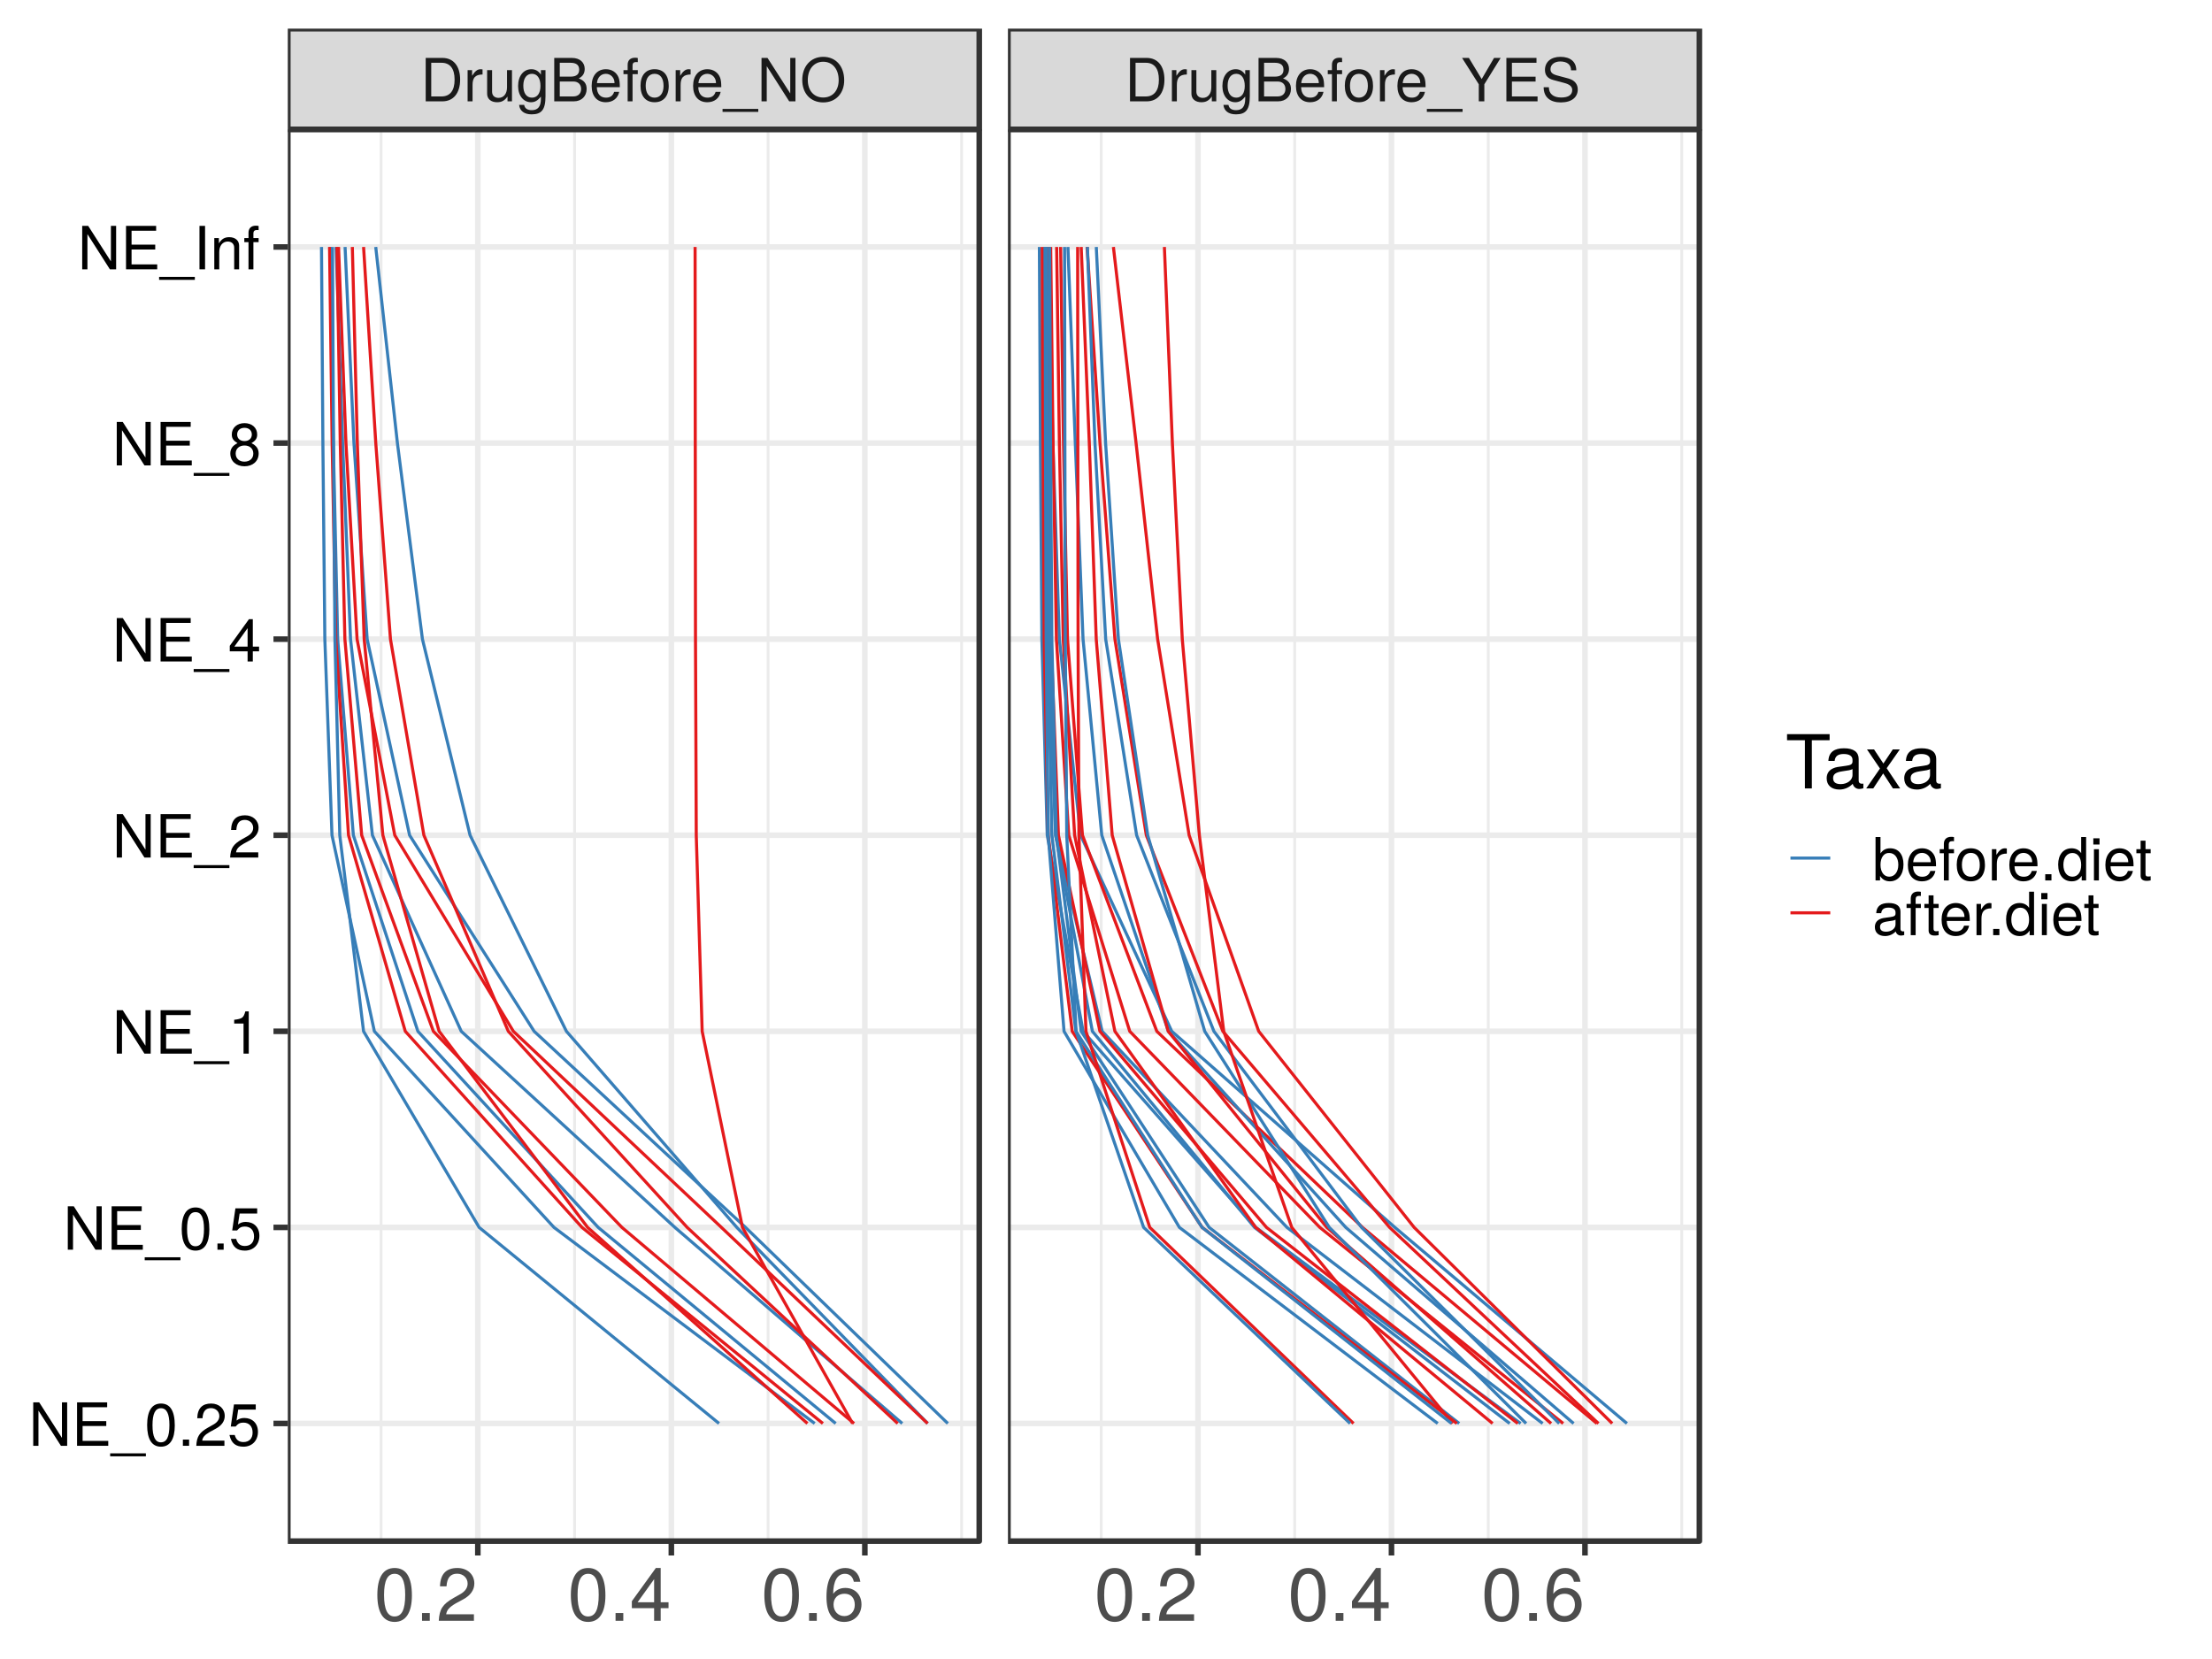 <?xml version="1.0" encoding="UTF-8"?>
<svg xmlns="http://www.w3.org/2000/svg" xmlns:xlink="http://www.w3.org/1999/xlink" width="768pt" height="576pt" viewBox="0 0 768 576" version="1.1">
<defs>
<g>
<symbol overflow="visible" id="glyph0-0">
<path style="stroke:none;" d=""/>
</symbol>
<symbol overflow="visible" id="glyph0-1">
<path style="stroke:none;" d="M 13.797 -7.547 C 13.797 -12.219 11.484 -15.078 7.656 -15.078 L 1.844 -15.078 L 1.844 0 L 7.656 0 C 11.453 0 13.797 -2.859 13.797 -7.547 Z M 11.875 -7.531 C 11.875 -3.719 10.297 -1.703 7.328 -1.703 L 3.766 -1.703 L 3.766 -13.391 L 7.328 -13.391 C 10.297 -13.391 11.875 -11.375 11.875 -7.531 Z M 11.875 -7.531 "/>
</symbol>
<symbol overflow="visible" id="glyph0-2">
<path style="stroke:none;" d="M 6.641 -9.328 L 6.641 -11.094 C 6.344 -11.125 6.203 -11.156 5.984 -11.156 C 4.859 -11.156 4.016 -10.484 3.016 -8.875 L 3.016 -10.844 L 1.453 -10.844 L 1.453 0 L 3.172 0 L 3.172 -5.625 C 3.172 -8.062 3.969 -9.281 6.641 -9.328 Z M 6.641 -9.328 "/>
</symbol>
<symbol overflow="visible" id="glyph0-3">
<path style="stroke:none;" d="M 9.969 0 L 9.969 -10.844 L 8.25 -10.844 L 8.25 -4.859 C 8.25 -2.641 7.094 -1.203 5.297 -1.203 C 3.938 -1.203 3.062 -2.031 3.062 -3.328 L 3.062 -10.844 L 1.344 -10.844 L 1.344 -2.641 C 1.344 -0.844 2.688 0.312 4.797 0.312 C 6.391 0.312 7.406 -0.25 8.422 -1.672 L 8.422 0 Z M 9.969 0 "/>
</symbol>
<symbol overflow="visible" id="glyph0-4">
<path style="stroke:none;" d="M 10.109 -1.781 L 10.109 -10.844 L 8.516 -10.844 L 8.516 -9.266 C 7.656 -10.547 6.594 -11.156 5.219 -11.156 C 2.469 -11.156 0.594 -8.828 0.594 -5.312 C 0.594 -1.906 2.531 0.312 5.062 0.312 C 6.438 0.312 7.391 -0.266 8.516 -1.641 L 8.516 -0.906 C 8.516 1.969 7.344 3.062 5.344 3.062 C 3.969 3.062 2.922 2.562 2.703 1.234 L 0.953 1.234 C 1.141 3.297 2.734 4.516 5.281 4.516 C 8.672 4.516 10.109 3 10.109 -1.781 Z M 8.359 -5.359 C 8.359 -2.766 7.234 -1.281 5.422 -1.281 C 3.531 -1.281 2.406 -2.797 2.406 -5.422 C 2.406 -8.031 3.562 -9.562 5.406 -9.562 C 7.266 -9.562 8.359 -7.984 8.359 -5.359 Z M 8.359 -5.359 "/>
</symbol>
<symbol overflow="visible" id="glyph0-5">
<path style="stroke:none;" d="M 12.891 -4.297 C 12.891 -6.125 12.062 -7.219 10.141 -7.969 C 11.5 -8.609 12.219 -9.719 12.219 -11.25 C 12.219 -13.453 10.609 -15.078 7.766 -15.078 L 1.641 -15.078 L 1.641 0 L 8.438 0 C 11.156 0 12.891 -1.828 12.891 -4.297 Z M 10.297 -10.984 C 10.297 -9.453 9.406 -8.578 7.281 -8.578 L 3.562 -8.578 L 3.562 -13.391 L 7.281 -13.391 C 9.406 -13.391 10.297 -12.516 10.297 -10.984 Z M 10.969 -4.281 C 10.969 -2.828 10.078 -1.703 8.25 -1.703 L 3.562 -1.703 L 3.562 -6.891 L 8.25 -6.891 C 10.078 -6.891 10.969 -5.75 10.969 -4.281 Z M 10.969 -4.281 "/>
</symbol>
<symbol overflow="visible" id="glyph0-6">
<path style="stroke:none;" d="M 10.609 -4.922 C 10.609 -6.5 10.484 -7.484 10.172 -8.297 C 9.469 -10.078 7.812 -11.156 5.797 -11.156 C 2.766 -11.156 0.828 -8.922 0.828 -5.359 C 0.828 -1.797 2.703 0.312 5.75 0.312 C 8.234 0.312 9.953 -1.094 10.391 -3.297 L 8.641 -3.297 C 8.172 -1.859 7.203 -1.281 5.812 -1.281 C 4.016 -1.281 2.672 -2.438 2.625 -4.922 Z M 8.766 -6.453 C 8.766 -6.453 8.766 -6.375 8.75 -6.328 L 2.672 -6.328 C 2.812 -8.25 4.031 -9.562 5.766 -9.562 C 7.469 -9.562 8.766 -8.156 8.766 -6.453 Z M 8.766 -6.453 "/>
</symbol>
<symbol overflow="visible" id="glyph0-7">
<path style="stroke:none;" d="M 5.344 -9.438 L 5.344 -10.844 L 3.531 -10.844 L 3.531 -12.531 C 3.531 -13.266 3.953 -13.641 4.734 -13.641 C 4.875 -13.641 4.938 -13.641 5.344 -13.609 L 5.344 -15.047 C 4.938 -15.125 4.719 -15.141 4.359 -15.141 C 2.766 -15.141 1.828 -14.234 1.828 -12.688 L 1.828 -10.844 L 0.375 -10.844 L 0.375 -9.438 L 1.828 -9.438 L 1.828 0 L 3.531 0 L 3.531 -9.438 Z M 5.344 -9.438 "/>
</symbol>
<symbol overflow="visible" id="glyph0-8">
<path style="stroke:none;" d="M 10.547 -5.344 C 10.547 -9.078 8.75 -11.156 5.625 -11.156 C 2.594 -11.156 0.75 -9.062 0.75 -5.422 C 0.75 -1.781 2.562 0.312 5.641 0.312 C 8.688 0.312 10.547 -1.781 10.547 -5.344 Z M 8.75 -5.359 C 8.75 -2.812 7.547 -1.281 5.641 -1.281 C 3.719 -1.281 2.547 -2.797 2.547 -5.422 C 2.547 -8.031 3.719 -9.562 5.641 -9.562 C 7.594 -9.562 8.75 -8.047 8.75 -5.359 Z M 8.75 -5.359 "/>
</symbol>
<symbol overflow="visible" id="glyph0-9">
<path style="stroke:none;" d="M 11.953 3.656 L 11.953 2.625 L -0.453 2.625 L -0.453 3.656 Z M 11.953 3.656 "/>
</symbol>
<symbol overflow="visible" id="glyph0-10">
<path style="stroke:none;" d="M 13.359 0 L 13.359 -15.078 L 11.547 -15.078 L 11.547 -2.75 L 3.656 -15.078 L 1.578 -15.078 L 1.578 0 L 3.391 0 L 3.391 -12.219 L 11.188 0 Z M 13.359 0 "/>
</symbol>
<symbol overflow="visible" id="glyph0-11">
<path style="stroke:none;" d="M 15.344 -7.297 C 15.344 -12.172 12.469 -15.453 8.047 -15.453 C 3.719 -15.453 0.781 -12.141 0.781 -7.422 C 0.781 -2.703 3.719 0.375 8.062 0.375 C 12.5 0.375 15.344 -2.875 15.344 -7.297 Z M 13.422 -7.344 C 13.422 -3.703 11.25 -1.328 8.062 -1.328 C 4.859 -1.328 2.703 -3.703 2.703 -7.422 C 2.703 -11.156 4.859 -13.75 8.047 -13.75 C 11.312 -13.75 13.422 -11.156 13.422 -7.344 Z M 13.422 -7.344 "/>
</symbol>
<symbol overflow="visible" id="glyph0-12">
<path style="stroke:none;" d="M 13.672 -15.078 L 11.375 -15.078 L 7.078 -7.734 L 2.641 -15.078 L 0.266 -15.078 L 6.078 -5.922 L 6.078 0 L 8 0 L 8 -5.922 Z M 13.672 -15.078 "/>
</symbol>
<symbol overflow="visible" id="glyph0-13">
<path style="stroke:none;" d="M 12.688 0 L 12.688 -1.703 L 3.781 -1.703 L 3.781 -6.875 L 12 -6.875 L 12 -8.562 L 3.781 -8.562 L 3.781 -13.391 L 12.312 -13.391 L 12.312 -15.078 L 1.859 -15.078 L 1.859 0 Z M 12.688 0 "/>
</symbol>
<symbol overflow="visible" id="glyph0-14">
<path style="stroke:none;" d="M 12.844 -4.141 C 12.844 -6 11.688 -7.359 9.641 -7.922 L 5.859 -8.938 C 4.031 -9.406 3.375 -10.016 3.375 -11.172 C 3.375 -12.703 4.719 -13.844 6.75 -13.844 C 9.141 -13.844 10.516 -12.75 10.516 -10.781 L 12.328 -10.781 C 12.328 -13.734 10.281 -15.453 6.812 -15.453 C 3.5 -15.453 1.453 -13.641 1.453 -10.906 C 1.453 -9.062 2.422 -7.906 4.406 -7.391 L 8.156 -6.391 C 10.047 -5.891 10.922 -5.125 10.922 -3.953 C 10.922 -2.297 9.688 -1.328 7.078 -1.328 C 4.219 -1.328 2.812 -2.75 2.812 -4.906 L 1 -4.906 C 1 -1.344 3.391 0.375 6.953 0.375 C 10.781 0.375 12.844 -1.453 12.844 -4.141 Z M 12.844 -4.141 "/>
</symbol>
<symbol overflow="visible" id="glyph0-15">
<path style="stroke:none;" d="M 10.484 -7.047 C 10.484 -12.141 8.875 -14.672 5.688 -14.672 C 2.531 -14.672 0.891 -12.109 0.891 -7.172 C 0.891 -2.234 2.547 0.312 5.688 0.312 C 8.797 0.312 10.484 -2.234 10.484 -7.047 Z M 8.625 -7.219 C 8.625 -3.062 7.672 -1.203 5.641 -1.203 C 3.719 -1.203 2.75 -3.141 2.75 -7.156 C 2.75 -11.172 3.719 -13.047 5.688 -13.047 C 7.656 -13.047 8.625 -11.156 8.625 -7.219 Z M 8.625 -7.219 "/>
</symbol>
<symbol overflow="visible" id="glyph0-16">
<path style="stroke:none;" d="M 3.953 0 L 3.953 -2.156 L 1.797 -2.156 L 1.797 0 Z M 3.953 0 "/>
</symbol>
<symbol overflow="visible" id="glyph0-17">
<path style="stroke:none;" d="M 10.578 -10.359 C 10.578 -12.844 8.641 -14.672 5.875 -14.672 C 2.875 -14.672 1.141 -13.141 1.031 -9.578 L 2.859 -9.578 C 3 -12.047 4.016 -13.078 5.812 -13.078 C 7.469 -13.078 8.703 -11.891 8.703 -10.328 C 8.703 -9.172 8.031 -8.172 6.719 -7.422 L 4.812 -6.344 C 1.766 -4.609 0.875 -3.234 0.703 0 L 10.469 0 L 10.469 -1.797 L 2.75 -1.797 C 2.938 -3 3.594 -3.766 5.406 -4.812 L 7.469 -5.938 C 9.516 -7.031 10.578 -8.562 10.578 -10.359 Z M 10.578 -10.359 "/>
</symbol>
<symbol overflow="visible" id="glyph0-18">
<path style="stroke:none;" d="M 10.609 -4.859 C 10.609 -7.766 8.688 -9.656 5.875 -9.656 C 4.844 -9.656 4.016 -9.391 3.172 -8.766 L 3.75 -12.562 L 9.844 -12.562 L 9.844 -14.359 L 2.281 -14.359 L 1.172 -6.688 L 2.859 -6.688 C 3.703 -7.703 4.406 -8.047 5.547 -8.047 C 7.516 -8.047 8.75 -6.781 8.75 -4.609 C 8.75 -2.5 7.531 -1.297 5.547 -1.297 C 3.953 -1.297 2.984 -2.109 2.547 -3.766 L 0.719 -3.766 C 1.328 -0.844 2.984 0.312 5.578 0.312 C 8.547 0.312 10.609 -1.766 10.609 -4.859 Z M 10.609 -4.859 "/>
</symbol>
<symbol overflow="visible" id="glyph0-19">
<path style="stroke:none;" d="M 7.172 0 L 7.172 -14.672 L 5.984 -14.672 C 5.344 -12.406 4.922 -12.109 2.109 -11.75 L 2.109 -10.453 L 5.359 -10.453 L 5.359 0 Z M 7.172 0 "/>
</symbol>
<symbol overflow="visible" id="glyph0-20">
<path style="stroke:none;" d="M 10.75 -3.516 L 10.75 -5.156 L 8.578 -5.156 L 8.578 -14.672 L 7.234 -14.672 L 0.578 -5.438 L 0.578 -3.516 L 6.766 -3.516 L 6.766 0 L 8.578 0 L 8.578 -3.516 Z M 6.766 -5.156 L 2.172 -5.156 L 6.766 -11.562 Z M 6.766 -5.156 "/>
</symbol>
<symbol overflow="visible" id="glyph0-21">
<path style="stroke:none;" d="M 10.609 -4.141 C 10.609 -5.766 9.781 -6.906 8.094 -7.719 C 9.594 -8.625 10.094 -9.375 10.094 -10.75 C 10.094 -13.047 8.297 -14.672 5.688 -14.672 C 3.109 -14.672 1.281 -13.047 1.281 -10.75 C 1.281 -9.391 1.781 -8.641 3.266 -7.719 C 1.594 -6.906 0.766 -5.766 0.766 -4.156 C 0.766 -1.469 2.797 0.312 5.688 0.312 C 8.578 0.312 10.609 -1.469 10.609 -4.141 Z M 8.234 -10.719 C 8.234 -9.344 7.219 -8.438 5.688 -8.438 C 4.156 -8.438 3.141 -9.344 3.141 -10.734 C 3.141 -12.141 4.156 -13.047 5.688 -13.047 C 7.234 -13.047 8.234 -12.141 8.234 -10.719 Z M 8.75 -4.109 C 8.75 -2.375 7.516 -1.297 5.641 -1.297 C 3.875 -1.297 2.625 -2.406 2.625 -4.109 C 2.625 -5.828 3.875 -6.906 5.688 -6.906 C 7.516 -6.906 8.75 -5.828 8.75 -4.109 Z M 8.75 -4.109 "/>
</symbol>
<symbol overflow="visible" id="glyph0-22">
<path style="stroke:none;" d="M 4 0 L 4 -15.078 L 2.062 -15.078 L 2.062 0 Z M 4 0 "/>
</symbol>
<symbol overflow="visible" id="glyph0-23">
<path style="stroke:none;" d="M 10.078 0 L 10.078 -8.188 C 10.078 -9.984 8.734 -11.156 6.641 -11.156 C 5.031 -11.156 4 -10.531 3.047 -9.016 L 3.047 -10.844 L 1.453 -10.844 L 1.453 0 L 3.172 0 L 3.172 -5.984 C 3.172 -8.188 4.359 -9.641 6.125 -9.641 C 7.484 -9.641 8.359 -8.812 8.359 -7.516 L 8.359 0 Z M 10.078 0 "/>
</symbol>
<symbol overflow="visible" id="glyph0-24">
<path style="stroke:none;" d="M 10.812 -5.547 C 10.812 -9.062 9.047 -11.156 6.188 -11.156 C 4.703 -11.156 3.641 -10.594 2.828 -9.375 L 2.828 -15.078 L 1.109 -15.078 L 1.109 0 L 2.672 0 L 2.672 -1.547 C 3.5 -0.297 4.594 0.312 6.109 0.312 C 8.953 0.312 10.812 -2.031 10.812 -5.547 Z M 9.016 -5.438 C 9.016 -2.984 7.734 -1.297 5.859 -1.297 C 4.031 -1.297 2.828 -2.953 2.828 -5.422 C 2.828 -7.969 4.031 -9.625 5.859 -9.531 C 7.781 -9.531 9.016 -7.859 9.016 -5.438 Z M 9.016 -5.438 "/>
</symbol>
<symbol overflow="visible" id="glyph0-25">
<path style="stroke:none;" d="M 10.234 0 L 10.234 -15.078 L 8.516 -15.078 L 8.516 -9.469 C 7.797 -10.578 6.641 -11.156 5.188 -11.156 C 2.375 -11.156 0.531 -8.984 0.531 -5.531 C 0.531 -1.859 2.344 0.312 5.25 0.312 C 6.75 0.312 7.781 -0.25 8.703 -1.594 L 8.703 0 Z M 8.516 -5.375 C 8.516 -2.875 7.328 -1.297 5.5 -1.297 C 3.594 -1.297 2.344 -2.891 2.344 -5.422 C 2.344 -7.938 3.594 -9.531 5.484 -9.531 C 7.344 -9.531 8.516 -7.875 8.516 -5.375 Z M 8.516 -5.375 "/>
</symbol>
<symbol overflow="visible" id="glyph0-26">
<path style="stroke:none;" d="M 3.172 0 L 3.172 -10.844 L 1.453 -10.844 L 1.453 0 Z M 3.391 -12.469 L 3.391 -14.625 L 1.234 -14.625 L 1.234 -12.469 Z M 3.391 -12.469 "/>
</symbol>
<symbol overflow="visible" id="glyph0-27">
<path style="stroke:none;" d="M 5.25 0 L 5.25 -1.453 C 5.031 -1.391 4.766 -1.359 4.422 -1.359 C 3.688 -1.359 3.469 -1.578 3.469 -2.344 L 3.469 -9.438 L 5.25 -9.438 L 5.25 -10.844 L 3.469 -10.844 L 3.469 -13.812 L 1.766 -13.812 L 1.766 -10.844 L 0.297 -10.844 L 0.297 -9.438 L 1.766 -9.438 L 1.766 -1.578 C 1.766 -0.469 2.5 0.141 3.844 0.141 C 4.266 0.141 4.672 0.109 5.25 0 Z M 5.25 0 "/>
</symbol>
<symbol overflow="visible" id="glyph0-28">
<path style="stroke:none;" d="M 11.062 -0.047 L 11.062 -1.344 C 10.875 -1.297 10.797 -1.297 10.703 -1.297 C 10.094 -1.297 9.766 -1.609 9.766 -2.156 L 9.766 -8.188 C 9.766 -10.109 8.359 -11.156 5.688 -11.156 C 3.062 -11.156 1.453 -10.141 1.344 -7.641 L 3.078 -7.641 C 3.234 -8.953 4.016 -9.562 5.625 -9.562 C 7.172 -9.562 8.047 -8.984 8.047 -7.938 L 8.047 -7.484 C 8.047 -6.766 7.609 -6.453 6.25 -6.281 C 3.812 -5.984 3.438 -5.891 2.766 -5.625 C 1.516 -5.109 0.875 -4.141 0.875 -2.812 C 0.875 -0.844 2.234 0.312 4.422 0.312 C 5.812 0.312 7.156 -0.266 8.109 -1.281 C 8.297 -0.453 9.047 0.141 9.891 0.141 C 10.234 0.141 10.516 0.109 11.062 -0.047 Z M 8.047 -3.75 C 8.047 -2.188 6.469 -1.203 4.797 -1.203 C 3.453 -1.203 2.672 -1.672 2.672 -2.859 C 2.672 -4 3.438 -4.484 5.281 -4.766 C 7.094 -5 7.469 -5.094 8.047 -5.359 Z M 8.047 -3.75 "/>
</symbol>
<symbol overflow="visible" id="glyph1-0">
<path style="stroke:none;" d=""/>
</symbol>
<symbol overflow="visible" id="glyph1-1">
<path style="stroke:none;" d="M 13.109 -8.812 C 13.109 -15.172 11.094 -18.328 7.109 -18.328 C 3.156 -18.328 1.109 -15.125 1.109 -8.969 C 1.109 -2.797 3.188 0.391 7.109 0.391 C 10.984 0.391 13.109 -2.797 13.109 -8.812 Z M 10.781 -9.031 C 10.781 -3.828 9.594 -1.5 7.062 -1.5 C 4.656 -1.5 3.438 -3.938 3.438 -8.953 C 3.438 -13.969 4.656 -16.312 7.109 -16.312 C 9.562 -16.312 10.781 -13.938 10.781 -9.031 Z M 10.781 -9.031 "/>
</symbol>
<symbol overflow="visible" id="glyph1-2">
<path style="stroke:none;" d="M 4.938 0 L 4.938 -2.688 L 2.25 -2.688 L 2.25 0 Z M 4.938 0 "/>
</symbol>
<symbol overflow="visible" id="glyph1-3">
<path style="stroke:none;" d="M 13.219 -12.953 C 13.219 -16.062 10.812 -18.328 7.344 -18.328 C 3.594 -18.328 1.422 -16.422 1.297 -11.969 L 3.562 -11.969 C 3.75 -15.047 5.016 -16.344 7.266 -16.344 C 9.328 -16.344 10.891 -14.875 10.891 -12.906 C 10.891 -11.453 10.031 -10.219 8.406 -9.281 L 6.031 -7.938 C 2.203 -5.766 1.094 -4.031 0.875 0 L 13.078 0 L 13.078 -2.25 L 3.438 -2.25 C 3.672 -3.75 4.5 -4.703 6.75 -6.031 L 9.328 -7.422 C 11.891 -8.797 13.219 -10.703 13.219 -12.953 Z M 13.219 -12.953 "/>
</symbol>
<symbol overflow="visible" id="glyph1-4">
<path style="stroke:none;" d="M 13.453 -4.391 L 13.453 -6.438 L 10.734 -6.438 L 10.734 -18.328 L 9.047 -18.328 L 0.719 -6.797 L 0.719 -4.391 L 8.453 -4.391 L 8.453 0 L 10.734 0 L 10.734 -4.391 Z M 8.453 -6.438 L 2.719 -6.438 L 8.453 -14.453 Z M 8.453 -6.438 "/>
</symbol>
<symbol overflow="visible" id="glyph1-5">
<path style="stroke:none;" d="M 13.266 -5.688 C 13.266 -9.109 10.938 -11.406 7.656 -11.406 C 5.844 -11.406 4.422 -10.703 3.438 -9.359 C 3.469 -13.828 4.906 -16.312 7.531 -16.312 C 9.125 -16.312 10.234 -15.312 10.609 -13.547 L 12.875 -13.547 C 12.438 -16.547 10.469 -18.328 7.688 -18.328 C 3.406 -18.328 1.109 -14.734 1.109 -8.359 C 1.109 -2.641 3.078 0.391 7.266 0.391 C 10.75 0.391 13.266 -2.094 13.266 -5.688 Z M 10.938 -5.516 C 10.938 -3.203 9.391 -1.625 7.297 -1.625 C 5.172 -1.625 3.562 -3.281 3.562 -5.641 C 3.562 -7.906 5.125 -9.391 7.375 -9.391 C 9.562 -9.391 10.938 -7.969 10.938 -5.516 Z M 10.938 -5.516 "/>
</symbol>
<symbol overflow="visible" id="glyph1-6">
<path style="stroke:none;" d="M 15.328 -16.734 L 15.328 -18.844 L 0.547 -18.844 L 0.547 -16.734 L 6.75 -16.734 L 6.75 0 L 9.156 0 L 9.156 -16.734 Z M 15.328 -16.734 "/>
</symbol>
<symbol overflow="visible" id="glyph1-7">
<path style="stroke:none;" d="M 13.828 -0.047 L 13.828 -1.688 C 13.609 -1.625 13.5 -1.625 13.375 -1.625 C 12.625 -1.625 12.203 -2.016 12.203 -2.688 L 12.203 -10.234 C 12.203 -12.641 10.453 -13.938 7.109 -13.938 C 3.828 -13.938 1.812 -12.672 1.688 -9.547 L 3.859 -9.547 C 4.031 -11.203 5.016 -11.953 7.031 -11.953 C 8.969 -11.953 10.062 -11.219 10.062 -9.938 L 10.062 -9.359 C 10.062 -8.453 9.516 -8.062 7.812 -7.859 C 4.766 -7.469 4.297 -7.375 3.469 -7.031 C 1.891 -6.391 1.094 -5.172 1.094 -3.516 C 1.094 -1.062 2.797 0.391 5.531 0.391 C 7.266 0.391 8.953 -0.344 10.141 -1.609 C 10.375 -0.562 11.297 0.188 12.359 0.188 C 12.797 0.188 13.141 0.125 13.828 -0.047 Z M 10.062 -4.688 C 10.062 -2.734 8.094 -1.5 6 -1.5 C 4.312 -1.5 3.328 -2.094 3.328 -3.562 C 3.328 -4.984 4.297 -5.609 6.594 -5.953 C 8.875 -6.266 9.328 -6.359 10.062 -6.703 Z M 10.062 -4.688 "/>
</symbol>
<symbol overflow="visible" id="glyph1-8">
<path style="stroke:none;" d="M 12.234 0 L 7.547 -7.016 L 12.109 -13.547 L 9.672 -13.547 L 6.406 -8.641 L 3.156 -13.547 L 0.703 -13.547 L 5.219 -6.906 L 0.438 0 L 2.891 0 L 6.328 -5.203 L 9.719 0 Z M 12.234 0 "/>
</symbol>
</g>
<clipPath id="clip1">
  <path d="M 99.93 44.902 L 340 44.902 L 340 536 L 99.93 536 Z M 99.93 44.902 "/>
</clipPath>
<clipPath id="clip2">
  <path d="M 131 44.902 L 133 44.902 L 133 536 L 131 536 Z M 131 44.902 "/>
</clipPath>
<clipPath id="clip3">
  <path d="M 199 44.902 L 200 44.902 L 200 536 L 199 536 Z M 199 44.902 "/>
</clipPath>
<clipPath id="clip4">
  <path d="M 266 44.902 L 268 44.902 L 268 536 L 266 536 Z M 266 44.902 "/>
</clipPath>
<clipPath id="clip5">
  <path d="M 333 44.902 L 335 44.902 L 335 536 L 333 536 Z M 333 44.902 "/>
</clipPath>
<clipPath id="clip6">
  <path d="M 99.93 493 L 340.996 493 L 340.996 496 L 99.93 496 Z M 99.93 493 "/>
</clipPath>
<clipPath id="clip7">
  <path d="M 99.93 425 L 340.996 425 L 340.996 428 L 99.93 428 Z M 99.93 425 "/>
</clipPath>
<clipPath id="clip8">
  <path d="M 99.93 357 L 340.996 357 L 340.996 360 L 99.93 360 Z M 99.93 357 "/>
</clipPath>
<clipPath id="clip9">
  <path d="M 99.93 289 L 340.996 289 L 340.996 291 L 99.93 291 Z M 99.93 289 "/>
</clipPath>
<clipPath id="clip10">
  <path d="M 99.93 220 L 340.996 220 L 340.996 223 L 99.93 223 Z M 99.93 220 "/>
</clipPath>
<clipPath id="clip11">
  <path d="M 99.93 152 L 340.996 152 L 340.996 155 L 99.93 155 Z M 99.93 152 "/>
</clipPath>
<clipPath id="clip12">
  <path d="M 99.93 84 L 340.996 84 L 340.996 87 L 99.93 87 Z M 99.93 84 "/>
</clipPath>
<clipPath id="clip13">
  <path d="M 164 44.902 L 167 44.902 L 167 536.07 L 164 536.07 Z M 164 44.902 "/>
</clipPath>
<clipPath id="clip14">
  <path d="M 232 44.902 L 235 44.902 L 235 536.07 L 232 536.07 Z M 232 44.902 "/>
</clipPath>
<clipPath id="clip15">
  <path d="M 299 44.902 L 302 44.902 L 302 536.07 L 299 536.07 Z M 299 44.902 "/>
</clipPath>
<clipPath id="clip16">
  <path d="M 99.93 44.902 L 340.996 44.902 L 340.996 536.07 L 99.93 536.07 Z M 99.93 44.902 "/>
</clipPath>
<clipPath id="clip17">
  <path d="M 349.957 44.902 L 591 44.902 L 591 536 L 349.957 536 Z M 349.957 44.902 "/>
</clipPath>
<clipPath id="clip18">
  <path d="M 381 44.902 L 383 44.902 L 383 536 L 381 536 Z M 381 44.902 "/>
</clipPath>
<clipPath id="clip19">
  <path d="M 449 44.902 L 451 44.902 L 451 536 L 449 536 Z M 449 44.902 "/>
</clipPath>
<clipPath id="clip20">
  <path d="M 516 44.902 L 518 44.902 L 518 536 L 516 536 Z M 516 44.902 "/>
</clipPath>
<clipPath id="clip21">
  <path d="M 583 44.902 L 585 44.902 L 585 536 L 583 536 Z M 583 44.902 "/>
</clipPath>
<clipPath id="clip22">
  <path d="M 349.957 493 L 591 493 L 591 496 L 349.957 496 Z M 349.957 493 "/>
</clipPath>
<clipPath id="clip23">
  <path d="M 349.957 425 L 591 425 L 591 428 L 349.957 428 Z M 349.957 425 "/>
</clipPath>
<clipPath id="clip24">
  <path d="M 349.957 357 L 591 357 L 591 360 L 349.957 360 Z M 349.957 357 "/>
</clipPath>
<clipPath id="clip25">
  <path d="M 349.957 289 L 591 289 L 591 291 L 349.957 291 Z M 349.957 289 "/>
</clipPath>
<clipPath id="clip26">
  <path d="M 349.957 220 L 591 220 L 591 223 L 349.957 223 Z M 349.957 220 "/>
</clipPath>
<clipPath id="clip27">
  <path d="M 349.957 152 L 591 152 L 591 155 L 349.957 155 Z M 349.957 152 "/>
</clipPath>
<clipPath id="clip28">
  <path d="M 349.957 84 L 591 84 L 591 87 L 349.957 87 Z M 349.957 84 "/>
</clipPath>
<clipPath id="clip29">
  <path d="M 414 44.902 L 417 44.902 L 417 536.07 L 414 536.07 Z M 414 44.902 "/>
</clipPath>
<clipPath id="clip30">
  <path d="M 482 44.902 L 485 44.902 L 485 536.07 L 482 536.07 Z M 482 44.902 "/>
</clipPath>
<clipPath id="clip31">
  <path d="M 549 44.902 L 552 44.902 L 552 536.07 L 549 536.07 Z M 549 44.902 "/>
</clipPath>
<clipPath id="clip32">
  <path d="M 349.957 44.902 L 591 44.902 L 591 536.07 L 349.957 536.07 Z M 349.957 44.902 "/>
</clipPath>
<clipPath id="clip33">
  <path d="M 99.93 9.961 L 340 9.961 L 340 45 L 99.93 45 Z M 99.93 9.961 "/>
</clipPath>
<clipPath id="clip34">
  <path d="M 99.93 9.961 L 340.996 9.961 L 340.996 45.902 L 99.93 45.902 Z M 99.93 9.961 "/>
</clipPath>
<clipPath id="clip35">
  <path d="M 349.957 9.961 L 591 9.961 L 591 45 L 349.957 45 Z M 349.957 9.961 "/>
</clipPath>
<clipPath id="clip36">
  <path d="M 349.957 9.961 L 591 9.961 L 591 45.902 L 349.957 45.902 Z M 349.957 9.961 "/>
</clipPath>
</defs>
<g id="surface6380">
<rect x="0" y="0" width="768" height="576" style="fill:rgb(100%,100%,100%);fill-opacity:1;stroke:none;"/>
<rect x="0" y="0" width="768" height="576" style="fill:rgb(100%,100%,100%);fill-opacity:1;stroke:none;"/>
<path style="fill:none;stroke-width:1.94;stroke-linecap:round;stroke-linejoin:round;stroke:rgb(100%,100%,100%);stroke-opacity:1;stroke-miterlimit:10;" d="M 0 576 L 768 576 L 768 0 L 0 0 Z M 0 576 "/>
<g clip-path="url(#clip1)" clip-rule="nonzero">
<path style=" stroke:none;fill-rule:nonzero;fill:rgb(100%,100%,100%);fill-opacity:1;" d="M 99.93 535.07 L 339.996 535.07 L 339.996 44.902 L 99.93 44.902 Z M 99.93 535.07 "/>
</g>
<g clip-path="url(#clip2)" clip-rule="nonzero">
<path style="fill:none;stroke-width:0.97;stroke-linecap:butt;stroke-linejoin:round;stroke:rgb(92.157%,92.157%,92.157%);stroke-opacity:1;stroke-miterlimit:10;" d="M 132.309 535.07 L 132.309 44.902 "/>
</g>
<g clip-path="url(#clip3)" clip-rule="nonzero">
<path style="fill:none;stroke-width:0.97;stroke-linecap:butt;stroke-linejoin:round;stroke:rgb(92.157%,92.157%,92.157%);stroke-opacity:1;stroke-miterlimit:10;" d="M 199.496 535.07 L 199.496 44.902 "/>
</g>
<g clip-path="url(#clip4)" clip-rule="nonzero">
<path style="fill:none;stroke-width:0.97;stroke-linecap:butt;stroke-linejoin:round;stroke:rgb(92.157%,92.157%,92.157%);stroke-opacity:1;stroke-miterlimit:10;" d="M 266.68 535.07 L 266.68 44.902 "/>
</g>
<g clip-path="url(#clip5)" clip-rule="nonzero">
<path style="fill:none;stroke-width:0.97;stroke-linecap:butt;stroke-linejoin:round;stroke:rgb(92.157%,92.157%,92.157%);stroke-opacity:1;stroke-miterlimit:10;" d="M 333.867 535.07 L 333.867 44.902 "/>
</g>
<g clip-path="url(#clip6)" clip-rule="nonzero">
<path style="fill:none;stroke-width:1.94;stroke-linecap:butt;stroke-linejoin:round;stroke:rgb(92.157%,92.157%,92.157%);stroke-opacity:1;stroke-miterlimit:10;" d="M 99.93 494.223 L 339.996 494.223 "/>
</g>
<g clip-path="url(#clip7)" clip-rule="nonzero">
<path style="fill:none;stroke-width:1.94;stroke-linecap:butt;stroke-linejoin:round;stroke:rgb(92.157%,92.157%,92.157%);stroke-opacity:1;stroke-miterlimit:10;" d="M 99.93 426.145 L 339.996 426.145 "/>
</g>
<g clip-path="url(#clip8)" clip-rule="nonzero">
<path style="fill:none;stroke-width:1.94;stroke-linecap:butt;stroke-linejoin:round;stroke:rgb(92.157%,92.157%,92.157%);stroke-opacity:1;stroke-miterlimit:10;" d="M 99.93 358.066 L 339.996 358.066 "/>
</g>
<g clip-path="url(#clip9)" clip-rule="nonzero">
<path style="fill:none;stroke-width:1.94;stroke-linecap:butt;stroke-linejoin:round;stroke:rgb(92.157%,92.157%,92.157%);stroke-opacity:1;stroke-miterlimit:10;" d="M 99.93 289.988 L 339.996 289.988 "/>
</g>
<g clip-path="url(#clip10)" clip-rule="nonzero">
<path style="fill:none;stroke-width:1.94;stroke-linecap:butt;stroke-linejoin:round;stroke:rgb(92.157%,92.157%,92.157%);stroke-opacity:1;stroke-miterlimit:10;" d="M 99.93 221.906 L 339.996 221.906 "/>
</g>
<g clip-path="url(#clip11)" clip-rule="nonzero">
<path style="fill:none;stroke-width:1.94;stroke-linecap:butt;stroke-linejoin:round;stroke:rgb(92.157%,92.157%,92.157%);stroke-opacity:1;stroke-miterlimit:10;" d="M 99.93 153.828 L 339.996 153.828 "/>
</g>
<g clip-path="url(#clip12)" clip-rule="nonzero">
<path style="fill:none;stroke-width:1.94;stroke-linecap:butt;stroke-linejoin:round;stroke:rgb(92.157%,92.157%,92.157%);stroke-opacity:1;stroke-miterlimit:10;" d="M 99.93 85.75 L 339.996 85.75 "/>
</g>
<g clip-path="url(#clip13)" clip-rule="nonzero">
<path style="fill:none;stroke-width:1.94;stroke-linecap:butt;stroke-linejoin:round;stroke:rgb(92.157%,92.157%,92.157%);stroke-opacity:1;stroke-miterlimit:10;" d="M 165.902 535.07 L 165.902 44.902 "/>
</g>
<g clip-path="url(#clip14)" clip-rule="nonzero">
<path style="fill:none;stroke-width:1.94;stroke-linecap:butt;stroke-linejoin:round;stroke:rgb(92.157%,92.157%,92.157%);stroke-opacity:1;stroke-miterlimit:10;" d="M 233.09 535.07 L 233.09 44.902 "/>
</g>
<g clip-path="url(#clip15)" clip-rule="nonzero">
<path style="fill:none;stroke-width:1.94;stroke-linecap:butt;stroke-linejoin:round;stroke:rgb(92.157%,92.157%,92.157%);stroke-opacity:1;stroke-miterlimit:10;" d="M 300.273 535.07 L 300.273 44.902 "/>
</g>
<path style="fill:none;stroke-width:1.067;stroke-linecap:butt;stroke-linejoin:round;stroke:rgb(21.569%,49.412%,72.157%);stroke-opacity:1;stroke-miterlimit:10;" d="M 329.082 494.223 L 258.832 426.145 L 185.453 358.066 L 142.207 289.988 L 127.477 221.906 L 122.887 153.828 L 119.809 85.75 "/>
<path style="fill:none;stroke-width:1.067;stroke-linecap:butt;stroke-linejoin:round;stroke:rgb(21.569%,49.412%,72.157%);stroke-opacity:1;stroke-miterlimit:10;" d="M 322.078 494.223 L 255.812 426.145 L 196.66 358.066 L 163.207 289.988 L 146.668 221.906 L 137.977 153.828 L 130.457 85.75 "/>
<path style="fill:none;stroke-width:1.067;stroke-linecap:butt;stroke-linejoin:round;stroke:rgb(89.412%,10.196%,10.98%);stroke-opacity:1;stroke-miterlimit:10;" d="M 322.062 494.223 L 250.465 426.145 L 178.234 358.066 L 137.062 289.988 L 123.977 221.906 L 120.113 153.828 L 117.543 85.75 "/>
<path style="fill:none;stroke-width:1.067;stroke-linecap:butt;stroke-linejoin:round;stroke:rgb(21.569%,49.412%,72.157%);stroke-opacity:1;stroke-miterlimit:10;" d="M 313.25 494.223 L 234.316 426.145 L 160.148 358.066 L 129.301 289.988 L 121.707 221.906 L 118.957 153.828 L 116.688 85.75 "/>
<path style="fill:none;stroke-width:1.067;stroke-linecap:butt;stroke-linejoin:round;stroke:rgb(89.412%,10.196%,10.98%);stroke-opacity:1;stroke-miterlimit:10;" d="M 311.684 494.223 L 238.578 426.145 L 176.488 358.066 L 147.172 289.988 L 135.566 221.906 L 130.469 153.828 L 126.23 85.75 "/>
<path style="fill:none;stroke-width:1.067;stroke-linecap:butt;stroke-linejoin:round;stroke:rgb(89.412%,10.196%,10.98%);stroke-opacity:1;stroke-miterlimit:10;" d="M 296.516 494.223 L 215.922 426.145 L 150.469 358.066 L 125.578 289.988 L 119.746 221.906 L 118.137 153.828 L 117.008 85.75 "/>
<path style="fill:none;stroke-width:1.067;stroke-linecap:butt;stroke-linejoin:round;stroke:rgb(89.412%,10.196%,10.98%);stroke-opacity:1;stroke-miterlimit:10;" d="M 296.023 494.223 L 257.781 426.145 L 243.793 358.066 L 241.742 289.988 L 241.473 221.906 L 241.395 153.828 L 241.336 85.75 "/>
<path style="fill:none;stroke-width:1.067;stroke-linecap:butt;stroke-linejoin:round;stroke:rgb(21.569%,49.412%,72.157%);stroke-opacity:1;stroke-miterlimit:10;" d="M 290.145 494.223 L 207.688 426.145 L 145.09 358.066 L 122.68 289.988 L 117.242 221.906 L 115.723 153.828 L 114.66 85.75 "/>
<path style="fill:none;stroke-width:1.067;stroke-linecap:butt;stroke-linejoin:round;stroke:rgb(89.412%,10.196%,10.98%);stroke-opacity:1;stroke-miterlimit:10;" d="M 285.695 494.223 L 202.066 426.145 L 140.715 358.066 L 121.004 289.988 L 116.586 221.906 L 115.316 153.828 L 114.418 85.75 "/>
<path style="fill:none;stroke-width:1.067;stroke-linecap:butt;stroke-linejoin:round;stroke:rgb(21.569%,49.412%,72.157%);stroke-opacity:1;stroke-miterlimit:10;" d="M 282.859 494.223 L 192.332 426.145 L 129.98 358.066 L 115.262 289.988 L 112.781 221.906 L 112.105 153.828 L 111.621 85.75 "/>
<path style="fill:none;stroke-width:1.067;stroke-linecap:butt;stroke-linejoin:round;stroke:rgb(89.412%,10.196%,10.98%);stroke-opacity:1;stroke-miterlimit:10;" d="M 280.328 494.223 L 204.016 426.145 L 152.465 358.066 L 132.93 289.988 L 126.441 221.906 L 124.062 153.828 L 122.332 85.75 "/>
<path style="fill:none;stroke-width:1.067;stroke-linecap:butt;stroke-linejoin:round;stroke:rgb(21.569%,49.412%,72.157%);stroke-opacity:1;stroke-miterlimit:10;" d="M 249.641 494.223 L 166.355 426.145 L 126.227 358.066 L 117.969 289.988 L 116.285 221.906 L 115.793 153.828 L 115.434 85.75 "/>
<g clip-path="url(#clip16)" clip-rule="nonzero">
<path style="fill:none;stroke-width:1.94;stroke-linecap:round;stroke-linejoin:round;stroke:rgb(20%,20%,20%);stroke-opacity:1;stroke-miterlimit:10;" d="M 99.93 535.07 L 339.996 535.07 L 339.996 44.902 L 99.93 44.902 Z M 99.93 535.07 "/>
</g>
<g clip-path="url(#clip17)" clip-rule="nonzero">
<path style=" stroke:none;fill-rule:nonzero;fill:rgb(100%,100%,100%);fill-opacity:1;" d="M 349.957 535.07 L 590.023 535.07 L 590.023 44.902 L 349.957 44.902 Z M 349.957 535.07 "/>
</g>
<g clip-path="url(#clip18)" clip-rule="nonzero">
<path style="fill:none;stroke-width:0.97;stroke-linecap:butt;stroke-linejoin:round;stroke:rgb(92.157%,92.157%,92.157%);stroke-opacity:1;stroke-miterlimit:10;" d="M 382.336 535.07 L 382.336 44.902 "/>
</g>
<g clip-path="url(#clip19)" clip-rule="nonzero">
<path style="fill:none;stroke-width:0.97;stroke-linecap:butt;stroke-linejoin:round;stroke:rgb(92.157%,92.157%,92.157%);stroke-opacity:1;stroke-miterlimit:10;" d="M 449.523 535.07 L 449.523 44.902 "/>
</g>
<g clip-path="url(#clip20)" clip-rule="nonzero">
<path style="fill:none;stroke-width:0.97;stroke-linecap:butt;stroke-linejoin:round;stroke:rgb(92.157%,92.157%,92.157%);stroke-opacity:1;stroke-miterlimit:10;" d="M 516.711 535.07 L 516.711 44.902 "/>
</g>
<g clip-path="url(#clip21)" clip-rule="nonzero">
<path style="fill:none;stroke-width:0.97;stroke-linecap:butt;stroke-linejoin:round;stroke:rgb(92.157%,92.157%,92.157%);stroke-opacity:1;stroke-miterlimit:10;" d="M 583.895 535.07 L 583.895 44.902 "/>
</g>
<g clip-path="url(#clip22)" clip-rule="nonzero">
<path style="fill:none;stroke-width:1.94;stroke-linecap:butt;stroke-linejoin:round;stroke:rgb(92.157%,92.157%,92.157%);stroke-opacity:1;stroke-miterlimit:10;" d="M 349.957 494.223 L 590.023 494.223 "/>
</g>
<g clip-path="url(#clip23)" clip-rule="nonzero">
<path style="fill:none;stroke-width:1.94;stroke-linecap:butt;stroke-linejoin:round;stroke:rgb(92.157%,92.157%,92.157%);stroke-opacity:1;stroke-miterlimit:10;" d="M 349.957 426.145 L 590.023 426.145 "/>
</g>
<g clip-path="url(#clip24)" clip-rule="nonzero">
<path style="fill:none;stroke-width:1.94;stroke-linecap:butt;stroke-linejoin:round;stroke:rgb(92.157%,92.157%,92.157%);stroke-opacity:1;stroke-miterlimit:10;" d="M 349.957 358.066 L 590.023 358.066 "/>
</g>
<g clip-path="url(#clip25)" clip-rule="nonzero">
<path style="fill:none;stroke-width:1.94;stroke-linecap:butt;stroke-linejoin:round;stroke:rgb(92.157%,92.157%,92.157%);stroke-opacity:1;stroke-miterlimit:10;" d="M 349.957 289.988 L 590.023 289.988 "/>
</g>
<g clip-path="url(#clip26)" clip-rule="nonzero">
<path style="fill:none;stroke-width:1.94;stroke-linecap:butt;stroke-linejoin:round;stroke:rgb(92.157%,92.157%,92.157%);stroke-opacity:1;stroke-miterlimit:10;" d="M 349.957 221.906 L 590.023 221.906 "/>
</g>
<g clip-path="url(#clip27)" clip-rule="nonzero">
<path style="fill:none;stroke-width:1.94;stroke-linecap:butt;stroke-linejoin:round;stroke:rgb(92.157%,92.157%,92.157%);stroke-opacity:1;stroke-miterlimit:10;" d="M 349.957 153.828 L 590.023 153.828 "/>
</g>
<g clip-path="url(#clip28)" clip-rule="nonzero">
<path style="fill:none;stroke-width:1.94;stroke-linecap:butt;stroke-linejoin:round;stroke:rgb(92.157%,92.157%,92.157%);stroke-opacity:1;stroke-miterlimit:10;" d="M 349.957 85.75 L 590.023 85.75 "/>
</g>
<g clip-path="url(#clip29)" clip-rule="nonzero">
<path style="fill:none;stroke-width:1.94;stroke-linecap:butt;stroke-linejoin:round;stroke:rgb(92.157%,92.157%,92.157%);stroke-opacity:1;stroke-miterlimit:10;" d="M 415.93 535.07 L 415.93 44.902 "/>
</g>
<g clip-path="url(#clip30)" clip-rule="nonzero">
<path style="fill:none;stroke-width:1.94;stroke-linecap:butt;stroke-linejoin:round;stroke:rgb(92.157%,92.157%,92.157%);stroke-opacity:1;stroke-miterlimit:10;" d="M 483.117 535.07 L 483.117 44.902 "/>
</g>
<g clip-path="url(#clip31)" clip-rule="nonzero">
<path style="fill:none;stroke-width:1.94;stroke-linecap:butt;stroke-linejoin:round;stroke:rgb(92.157%,92.157%,92.157%);stroke-opacity:1;stroke-miterlimit:10;" d="M 550.301 535.07 L 550.301 44.902 "/>
</g>
<path style="fill:none;stroke-width:1.067;stroke-linecap:butt;stroke-linejoin:round;stroke:rgb(21.569%,49.412%,72.157%);stroke-opacity:1;stroke-miterlimit:10;" d="M 564.867 494.223 L 484.281 426.145 L 406.836 358.066 L 375.184 289.988 L 367.805 221.906 L 365.555 153.828 L 363.984 85.75 "/>
<path style="fill:none;stroke-width:1.067;stroke-linecap:butt;stroke-linejoin:round;stroke:rgb(89.412%,10.196%,10.98%);stroke-opacity:1;stroke-miterlimit:10;" d="M 559.754 494.223 L 490.98 426.145 L 437.027 358.066 L 412.859 289.988 L 401.926 221.906 L 394.441 153.828 L 386.57 85.75 "/>
<path style="fill:none;stroke-width:1.067;stroke-linecap:butt;stroke-linejoin:round;stroke:rgb(89.412%,10.196%,10.98%);stroke-opacity:1;stroke-miterlimit:10;" d="M 554.977 494.223 L 482.465 426.145 L 424.574 358.066 L 398 289.988 L 387.094 221.906 L 381.906 153.828 L 377.434 85.75 "/>
<path style="fill:none;stroke-width:1.067;stroke-linecap:butt;stroke-linejoin:round;stroke:rgb(89.412%,10.196%,10.98%);stroke-opacity:1;stroke-miterlimit:10;" d="M 554.426 494.223 L 473.039 426.145 L 401.645 358.066 L 375.824 289.988 L 370.633 221.906 L 369.234 153.828 L 368.246 85.75 "/>
<path style="fill:none;stroke-width:1.067;stroke-linecap:butt;stroke-linejoin:round;stroke:rgb(21.569%,49.412%,72.157%);stroke-opacity:1;stroke-miterlimit:10;" d="M 546.344 494.223 L 467.242 426.145 L 405.672 358.066 L 382.535 289.988 L 376.027 221.906 L 373.34 153.828 L 370.785 85.75 "/>
<path style="fill:none;stroke-width:1.067;stroke-linecap:butt;stroke-linejoin:round;stroke:rgb(89.412%,10.196%,10.98%);stroke-opacity:1;stroke-miterlimit:10;" d="M 542.719 494.223 L 458.23 426.145 L 392.246 358.066 L 371.07 289.988 L 366.785 221.906 L 365.617 153.828 L 364.789 85.75 "/>
<path style="fill:none;stroke-width:1.067;stroke-linecap:butt;stroke-linejoin:round;stroke:rgb(21.569%,49.412%,72.157%);stroke-opacity:1;stroke-miterlimit:10;" d="M 541.363 494.223 L 472.727 426.145 L 421.469 358.066 L 394.633 289.988 L 383.895 221.906 L 380.172 153.828 L 377.551 85.75 "/>
<path style="fill:none;stroke-width:1.067;stroke-linecap:butt;stroke-linejoin:round;stroke:rgb(89.412%,10.196%,10.98%);stroke-opacity:1;stroke-miterlimit:10;" d="M 538.539 494.223 L 460.664 426.145 L 405.602 358.066 L 386.156 289.988 L 380.613 221.906 L 378.203 153.828 L 375.387 85.75 "/>
<path style="fill:none;stroke-width:1.067;stroke-linecap:butt;stroke-linejoin:round;stroke:rgb(21.569%,49.412%,72.157%);stroke-opacity:1;stroke-miterlimit:10;" d="M 535.598 494.223 L 446.824 426.145 L 382.664 358.066 L 366.508 289.988 L 363.836 221.906 L 363.113 153.828 L 362.598 85.75 "/>
<path style="fill:none;stroke-width:1.067;stroke-linecap:butt;stroke-linejoin:round;stroke:rgb(21.569%,49.412%,72.157%);stroke-opacity:1;stroke-miterlimit:10;" d="M 529.863 494.223 L 461.52 426.145 L 418.277 358.066 L 398.48 289.988 L 388.312 221.906 L 383.859 153.828 L 380.633 85.75 "/>
<path style="fill:none;stroke-width:1.067;stroke-linecap:butt;stroke-linejoin:round;stroke:rgb(21.569%,49.412%,72.157%);stroke-opacity:1;stroke-miterlimit:10;" d="M 527.941 494.223 L 435.996 426.145 L 376.039 358.066 L 363.598 289.988 L 361.734 221.906 L 361.234 153.828 L 360.871 85.75 "/>
<path style="fill:none;stroke-width:1.067;stroke-linecap:butt;stroke-linejoin:round;stroke:rgb(89.412%,10.196%,10.98%);stroke-opacity:1;stroke-miterlimit:10;" d="M 526.977 494.223 L 439.719 426.145 L 381.887 358.066 L 367.484 289.988 L 364.93 221.906 L 364.23 153.828 L 363.727 85.75 "/>
<path style="fill:none;stroke-width:1.067;stroke-linecap:butt;stroke-linejoin:round;stroke:rgb(21.569%,49.412%,72.157%);stroke-opacity:1;stroke-miterlimit:10;" d="M 524.164 494.223 L 435.566 426.145 L 379.273 358.066 L 366.504 289.988 L 364.383 221.906 L 363.805 153.828 L 363.383 85.75 "/>
<path style="fill:none;stroke-width:1.067;stroke-linecap:butt;stroke-linejoin:round;stroke:rgb(89.412%,10.196%,10.98%);stroke-opacity:1;stroke-miterlimit:10;" d="M 518.223 494.223 L 435.965 426.145 L 387.09 358.066 L 373.109 289.988 L 369.152 221.906 L 367.82 153.828 L 366.863 85.75 "/>
<path style="fill:none;stroke-width:1.067;stroke-linecap:butt;stroke-linejoin:round;stroke:rgb(21.569%,49.412%,72.157%);stroke-opacity:1;stroke-miterlimit:10;" d="M 506.625 494.223 L 419.805 426.145 L 375.383 358.066 L 366.746 289.988 L 365.195 221.906 L 364.754 153.828 L 364.43 85.75 "/>
<path style="fill:none;stroke-width:1.067;stroke-linecap:butt;stroke-linejoin:round;stroke:rgb(89.412%,10.196%,10.98%);stroke-opacity:1;stroke-miterlimit:10;" d="M 505.816 494.223 L 417.379 426.145 L 372.266 358.066 L 363.941 289.988 L 362.531 221.906 L 362.133 153.828 L 361.844 85.75 "/>
<path style="fill:none;stroke-width:1.067;stroke-linecap:butt;stroke-linejoin:round;stroke:rgb(89.412%,10.196%,10.98%);stroke-opacity:1;stroke-miterlimit:10;" d="M 504.344 494.223 L 448.492 426.145 L 424.879 358.066 L 416.414 289.988 L 410.484 221.906 L 407.047 153.828 L 404.273 85.75 "/>
<path style="fill:none;stroke-width:1.067;stroke-linecap:butt;stroke-linejoin:round;stroke:rgb(21.569%,49.412%,72.157%);stroke-opacity:1;stroke-miterlimit:10;" d="M 503.977 494.223 L 417.34 426.145 L 373.547 358.066 L 365.215 289.988 L 363.789 221.906 L 363.391 153.828 L 363.098 85.75 "/>
<path style="fill:none;stroke-width:1.067;stroke-linecap:butt;stroke-linejoin:round;stroke:rgb(21.569%,49.412%,72.157%);stroke-opacity:1;stroke-miterlimit:10;" d="M 499.176 494.223 L 409.48 426.145 L 369.43 358.066 L 363.93 289.988 L 363.211 221.906 L 363.008 153.828 L 362.859 85.75 "/>
<path style="fill:none;stroke-width:1.067;stroke-linecap:butt;stroke-linejoin:round;stroke:rgb(89.412%,10.196%,10.98%);stroke-opacity:1;stroke-miterlimit:10;" d="M 469.934 494.223 L 399.195 426.145 L 377.043 358.066 L 374.598 289.988 L 374.305 221.906 L 374.219 153.828 L 374.156 85.75 "/>
<path style="fill:none;stroke-width:1.067;stroke-linecap:butt;stroke-linejoin:round;stroke:rgb(21.569%,49.412%,72.157%);stroke-opacity:1;stroke-miterlimit:10;" d="M 468.766 494.223 L 397.062 426.145 L 373.609 358.066 L 370.375 289.988 L 369.867 221.906 L 369.723 153.828 L 369.617 85.75 "/>
<g clip-path="url(#clip32)" clip-rule="nonzero">
<path style="fill:none;stroke-width:1.94;stroke-linecap:round;stroke-linejoin:round;stroke:rgb(20%,20%,20%);stroke-opacity:1;stroke-miterlimit:10;" d="M 349.957 535.07 L 590.023 535.07 L 590.023 44.902 L 349.957 44.902 Z M 349.957 535.07 "/>
</g>
<g clip-path="url(#clip33)" clip-rule="nonzero">
<path style=" stroke:none;fill-rule:nonzero;fill:rgb(85.098%,85.098%,85.098%);fill-opacity:1;" d="M 99.93 44.902 L 339.996 44.902 L 339.996 9.961 L 99.93 9.961 Z M 99.93 44.902 "/>
</g>
<g clip-path="url(#clip34)" clip-rule="nonzero">
<path style="fill:none;stroke-width:1.94;stroke-linecap:round;stroke-linejoin:round;stroke:rgb(20%,20%,20%);stroke-opacity:1;stroke-miterlimit:10;" d="M 99.93 44.902 L 339.996 44.902 L 339.996 9.961 L 99.93 9.961 Z M 99.93 44.902 "/>
</g>
<g style="fill:rgb(10.196%,10.196%,10.196%);fill-opacity:1;">
  <use xlink:href="#glyph0-1" x="145.961" y="35.187"/>
  <use xlink:href="#glyph0-2" x="160.897" y="35.187"/>
  <use xlink:href="#glyph0-3" x="167.786" y="35.187"/>
  <use xlink:href="#glyph0-4" x="179.288" y="35.187"/>
  <use xlink:href="#glyph0-5" x="190.79" y="35.187"/>
  <use xlink:href="#glyph0-6" x="204.589" y="35.187"/>
  <use xlink:href="#glyph0-7" x="216.091" y="35.187"/>
  <use xlink:href="#glyph0-8" x="221.635" y="35.187"/>
  <use xlink:href="#glyph0-2" x="233.137" y="35.187"/>
  <use xlink:href="#glyph0-6" x="239.818" y="35.187"/>
  <use xlink:href="#glyph0-9" x="251.32" y="35.187"/>
  <use xlink:href="#glyph0-10" x="262.822" y="35.187"/>
  <use xlink:href="#glyph0-11" x="277.759" y="35.187"/>
</g>
<g clip-path="url(#clip35)" clip-rule="nonzero">
<path style=" stroke:none;fill-rule:nonzero;fill:rgb(85.098%,85.098%,85.098%);fill-opacity:1;" d="M 349.957 44.902 L 590.023 44.902 L 590.023 9.961 L 349.957 9.961 Z M 349.957 44.902 "/>
</g>
<g clip-path="url(#clip36)" clip-rule="nonzero">
<path style="fill:none;stroke-width:1.94;stroke-linecap:round;stroke-linejoin:round;stroke:rgb(20%,20%,20%);stroke-opacity:1;stroke-miterlimit:10;" d="M 349.957 44.902 L 590.023 44.902 L 590.023 9.961 L 349.957 9.961 Z M 349.957 44.902 "/>
</g>
<g style="fill:rgb(10.196%,10.196%,10.196%);fill-opacity:1;">
  <use xlink:href="#glyph0-1" x="390.492" y="35.187"/>
  <use xlink:href="#glyph0-2" x="405.429" y="35.187"/>
  <use xlink:href="#glyph0-3" x="412.317" y="35.187"/>
  <use xlink:href="#glyph0-4" x="423.819" y="35.187"/>
  <use xlink:href="#glyph0-5" x="435.321" y="35.187"/>
  <use xlink:href="#glyph0-6" x="449.12" y="35.187"/>
  <use xlink:href="#glyph0-7" x="460.622" y="35.187"/>
  <use xlink:href="#glyph0-8" x="466.166" y="35.187"/>
  <use xlink:href="#glyph0-2" x="477.668" y="35.187"/>
  <use xlink:href="#glyph0-6" x="484.35" y="35.187"/>
  <use xlink:href="#glyph0-9" x="495.852" y="35.187"/>
  <use xlink:href="#glyph0-12" x="507.354" y="35.187"/>
  <use xlink:href="#glyph0-13" x="521.152" y="35.187"/>
  <use xlink:href="#glyph0-14" x="534.951" y="35.187"/>
</g>
<path style="fill:none;stroke-width:1.94;stroke-linecap:butt;stroke-linejoin:round;stroke:rgb(20%,20%,20%);stroke-opacity:1;stroke-miterlimit:10;" d="M 165.902 540.051 L 165.902 535.07 "/>
<path style="fill:none;stroke-width:1.94;stroke-linecap:butt;stroke-linejoin:round;stroke:rgb(20%,20%,20%);stroke-opacity:1;stroke-miterlimit:10;" d="M 233.09 540.051 L 233.09 535.07 "/>
<path style="fill:none;stroke-width:1.94;stroke-linecap:butt;stroke-linejoin:round;stroke:rgb(20%,20%,20%);stroke-opacity:1;stroke-miterlimit:10;" d="M 300.273 540.051 L 300.273 535.07 "/>
<g style="fill:rgb(30.196%,30.196%,30.196%);fill-opacity:1;">
  <use xlink:href="#glyph1-1" x="129.902" y="562.73"/>
  <use xlink:href="#glyph1-2" x="144.28" y="562.73"/>
  <use xlink:href="#glyph1-3" x="151.469" y="562.73"/>
</g>
<g style="fill:rgb(30.196%,30.196%,30.196%);fill-opacity:1;">
  <use xlink:href="#glyph1-1" x="197.09" y="562.73"/>
  <use xlink:href="#glyph1-2" x="211.468" y="562.73"/>
  <use xlink:href="#glyph1-4" x="218.656" y="562.73"/>
</g>
<g style="fill:rgb(30.196%,30.196%,30.196%);fill-opacity:1;">
  <use xlink:href="#glyph1-1" x="264.273" y="562.73"/>
  <use xlink:href="#glyph1-2" x="278.651" y="562.73"/>
  <use xlink:href="#glyph1-5" x="285.84" y="562.73"/>
</g>
<path style="fill:none;stroke-width:1.94;stroke-linecap:butt;stroke-linejoin:round;stroke:rgb(20%,20%,20%);stroke-opacity:1;stroke-miterlimit:10;" d="M 415.93 540.051 L 415.93 535.07 "/>
<path style="fill:none;stroke-width:1.94;stroke-linecap:butt;stroke-linejoin:round;stroke:rgb(20%,20%,20%);stroke-opacity:1;stroke-miterlimit:10;" d="M 483.117 540.051 L 483.117 535.07 "/>
<path style="fill:none;stroke-width:1.94;stroke-linecap:butt;stroke-linejoin:round;stroke:rgb(20%,20%,20%);stroke-opacity:1;stroke-miterlimit:10;" d="M 550.301 540.051 L 550.301 535.07 "/>
<g style="fill:rgb(30.196%,30.196%,30.196%);fill-opacity:1;">
  <use xlink:href="#glyph1-1" x="379.93" y="562.73"/>
  <use xlink:href="#glyph1-2" x="394.308" y="562.73"/>
  <use xlink:href="#glyph1-3" x="401.496" y="562.73"/>
</g>
<g style="fill:rgb(30.196%,30.196%,30.196%);fill-opacity:1;">
  <use xlink:href="#glyph1-1" x="447.117" y="562.73"/>
  <use xlink:href="#glyph1-2" x="461.495" y="562.73"/>
  <use xlink:href="#glyph1-4" x="468.684" y="562.73"/>
</g>
<g style="fill:rgb(30.196%,30.196%,30.196%);fill-opacity:1;">
  <use xlink:href="#glyph1-1" x="514.301" y="562.73"/>
  <use xlink:href="#glyph1-2" x="528.679" y="562.73"/>
  <use xlink:href="#glyph1-5" x="535.867" y="562.73"/>
</g>
<g style="fill:rgb(0%,0%,0%);fill-opacity:1;">
  <use xlink:href="#glyph0-10" x="9.961" y="501.976"/>
  <use xlink:href="#glyph0-13" x="24.897" y="501.976"/>
  <use xlink:href="#glyph0-9" x="38.696" y="501.976"/>
  <use xlink:href="#glyph0-15" x="50.198" y="501.976"/>
  <use xlink:href="#glyph0-16" x="61.7" y="501.976"/>
  <use xlink:href="#glyph0-17" x="67.451" y="501.976"/>
  <use xlink:href="#glyph0-18" x="78.953" y="501.976"/>
</g>
<g style="fill:rgb(0%,0%,0%);fill-opacity:1;">
  <use xlink:href="#glyph0-10" x="21.961" y="433.897"/>
  <use xlink:href="#glyph0-13" x="36.897" y="433.897"/>
  <use xlink:href="#glyph0-9" x="50.696" y="433.897"/>
  <use xlink:href="#glyph0-15" x="62.198" y="433.897"/>
  <use xlink:href="#glyph0-16" x="73.7" y="433.897"/>
  <use xlink:href="#glyph0-18" x="79.451" y="433.897"/>
</g>
<g style="fill:rgb(0%,0%,0%);fill-opacity:1;">
  <use xlink:href="#glyph0-10" x="38.961" y="365.819"/>
  <use xlink:href="#glyph0-13" x="53.897" y="365.819"/>
  <use xlink:href="#glyph0-9" x="67.696" y="365.819"/>
  <use xlink:href="#glyph0-19" x="79.198" y="365.819"/>
</g>
<g style="fill:rgb(0%,0%,0%);fill-opacity:1;">
  <use xlink:href="#glyph0-10" x="38.961" y="297.741"/>
  <use xlink:href="#glyph0-13" x="53.897" y="297.741"/>
  <use xlink:href="#glyph0-9" x="67.696" y="297.741"/>
  <use xlink:href="#glyph0-17" x="79.198" y="297.741"/>
</g>
<g style="fill:rgb(0%,0%,0%);fill-opacity:1;">
  <use xlink:href="#glyph0-10" x="38.961" y="229.659"/>
  <use xlink:href="#glyph0-13" x="53.897" y="229.659"/>
  <use xlink:href="#glyph0-9" x="67.696" y="229.659"/>
  <use xlink:href="#glyph0-20" x="79.198" y="229.659"/>
</g>
<g style="fill:rgb(0%,0%,0%);fill-opacity:1;">
  <use xlink:href="#glyph0-10" x="38.961" y="161.581"/>
  <use xlink:href="#glyph0-13" x="53.897" y="161.581"/>
  <use xlink:href="#glyph0-9" x="67.696" y="161.581"/>
  <use xlink:href="#glyph0-21" x="79.198" y="161.581"/>
</g>
<g style="fill:rgb(0%,0%,0%);fill-opacity:1;">
  <use xlink:href="#glyph0-10" x="26.961" y="93.503"/>
  <use xlink:href="#glyph0-13" x="41.897" y="93.503"/>
  <use xlink:href="#glyph0-9" x="55.696" y="93.503"/>
  <use xlink:href="#glyph0-22" x="67.198" y="93.503"/>
  <use xlink:href="#glyph0-23" x="72.949" y="93.503"/>
  <use xlink:href="#glyph0-7" x="84.451" y="93.503"/>
</g>
<path style="fill:none;stroke-width:1.94;stroke-linecap:butt;stroke-linejoin:round;stroke:rgb(20%,20%,20%);stroke-opacity:1;stroke-miterlimit:10;" d="M 94.949 494.223 L 99.93 494.223 "/>
<path style="fill:none;stroke-width:1.94;stroke-linecap:butt;stroke-linejoin:round;stroke:rgb(20%,20%,20%);stroke-opacity:1;stroke-miterlimit:10;" d="M 94.949 426.145 L 99.93 426.145 "/>
<path style="fill:none;stroke-width:1.94;stroke-linecap:butt;stroke-linejoin:round;stroke:rgb(20%,20%,20%);stroke-opacity:1;stroke-miterlimit:10;" d="M 94.949 358.066 L 99.93 358.066 "/>
<path style="fill:none;stroke-width:1.94;stroke-linecap:butt;stroke-linejoin:round;stroke:rgb(20%,20%,20%);stroke-opacity:1;stroke-miterlimit:10;" d="M 94.949 289.988 L 99.93 289.988 "/>
<path style="fill:none;stroke-width:1.94;stroke-linecap:butt;stroke-linejoin:round;stroke:rgb(20%,20%,20%);stroke-opacity:1;stroke-miterlimit:10;" d="M 94.949 221.906 L 99.93 221.906 "/>
<path style="fill:none;stroke-width:1.94;stroke-linecap:butt;stroke-linejoin:round;stroke:rgb(20%,20%,20%);stroke-opacity:1;stroke-miterlimit:10;" d="M 94.949 153.828 L 99.93 153.828 "/>
<path style="fill:none;stroke-width:1.94;stroke-linecap:butt;stroke-linejoin:round;stroke:rgb(20%,20%,20%);stroke-opacity:1;stroke-miterlimit:10;" d="M 94.949 85.75 L 99.93 85.75 "/>
<path style=" stroke:none;fill-rule:nonzero;fill:rgb(100%,100%,100%);fill-opacity:1;" d="M 609.949 336.391 L 758.039 336.391 L 758.039 243.582 L 609.949 243.582 Z M 609.949 336.391 "/>
<g style="fill:rgb(0%,0%,0%);fill-opacity:1;">
  <use xlink:href="#glyph1-6" x="619.91" y="273.738"/>
  <use xlink:href="#glyph1-7" x="633.124" y="273.738"/>
  <use xlink:href="#glyph1-8" x="647.502" y="273.738"/>
  <use xlink:href="#glyph1-7" x="660.044" y="273.738"/>
</g>
<path style=" stroke:none;fill-rule:nonzero;fill:rgb(100%,100%,100%);fill-opacity:1;" d="M 619.91 307.43 L 637.191 307.43 L 637.191 288.43 L 619.91 288.43 Z M 619.91 307.43 "/>
<path style="fill:none;stroke-width:1.067;stroke-linecap:butt;stroke-linejoin:round;stroke:rgb(21.569%,49.412%,72.157%);stroke-opacity:1;stroke-miterlimit:10;" d="M 621.641 297.93 L 635.465 297.93 "/>
<path style=" stroke:none;fill-rule:nonzero;fill:rgb(100%,100%,100%);fill-opacity:1;" d="M 619.91 326.43 L 637.191 326.43 L 637.191 307.43 L 619.91 307.43 Z M 619.91 326.43 "/>
<path style="fill:none;stroke-width:1.067;stroke-linecap:butt;stroke-linejoin:round;stroke:rgb(89.412%,10.196%,10.98%);stroke-opacity:1;stroke-miterlimit:10;" d="M 621.641 316.93 L 635.465 316.93 "/>
<g style="fill:rgb(0%,0%,0%);fill-opacity:1;">
  <use xlink:href="#glyph0-24" x="650.074" y="305.683"/>
  <use xlink:href="#glyph0-6" x="661.576" y="305.683"/>
  <use xlink:href="#glyph0-7" x="673.078" y="305.683"/>
  <use xlink:href="#glyph0-8" x="678.622" y="305.683"/>
  <use xlink:href="#glyph0-2" x="690.124" y="305.683"/>
  <use xlink:href="#glyph0-6" x="696.806" y="305.683"/>
  <use xlink:href="#glyph0-16" x="708.308" y="305.683"/>
  <use xlink:href="#glyph0-25" x="714.059" y="305.683"/>
  <use xlink:href="#glyph0-26" x="725.561" y="305.683"/>
  <use xlink:href="#glyph0-6" x="730.153" y="305.683"/>
  <use xlink:href="#glyph0-27" x="741.448" y="305.683"/>
</g>
<g style="fill:rgb(0%,0%,0%);fill-opacity:1;">
  <use xlink:href="#glyph0-28" x="650.074" y="324.683"/>
  <use xlink:href="#glyph0-7" x="661.576" y="324.683"/>
  <use xlink:href="#glyph0-27" x="667.845" y="324.683"/>
  <use xlink:href="#glyph0-6" x="673.285" y="324.683"/>
  <use xlink:href="#glyph0-2" x="684.787" y="324.683"/>
  <use xlink:href="#glyph0-16" x="690.228" y="324.683"/>
  <use xlink:href="#glyph0-25" x="695.979" y="324.683"/>
  <use xlink:href="#glyph0-26" x="707.48" y="324.683"/>
  <use xlink:href="#glyph0-6" x="712.073" y="324.683"/>
  <use xlink:href="#glyph0-27" x="723.368" y="324.683"/>
</g>
</g>
</svg>
